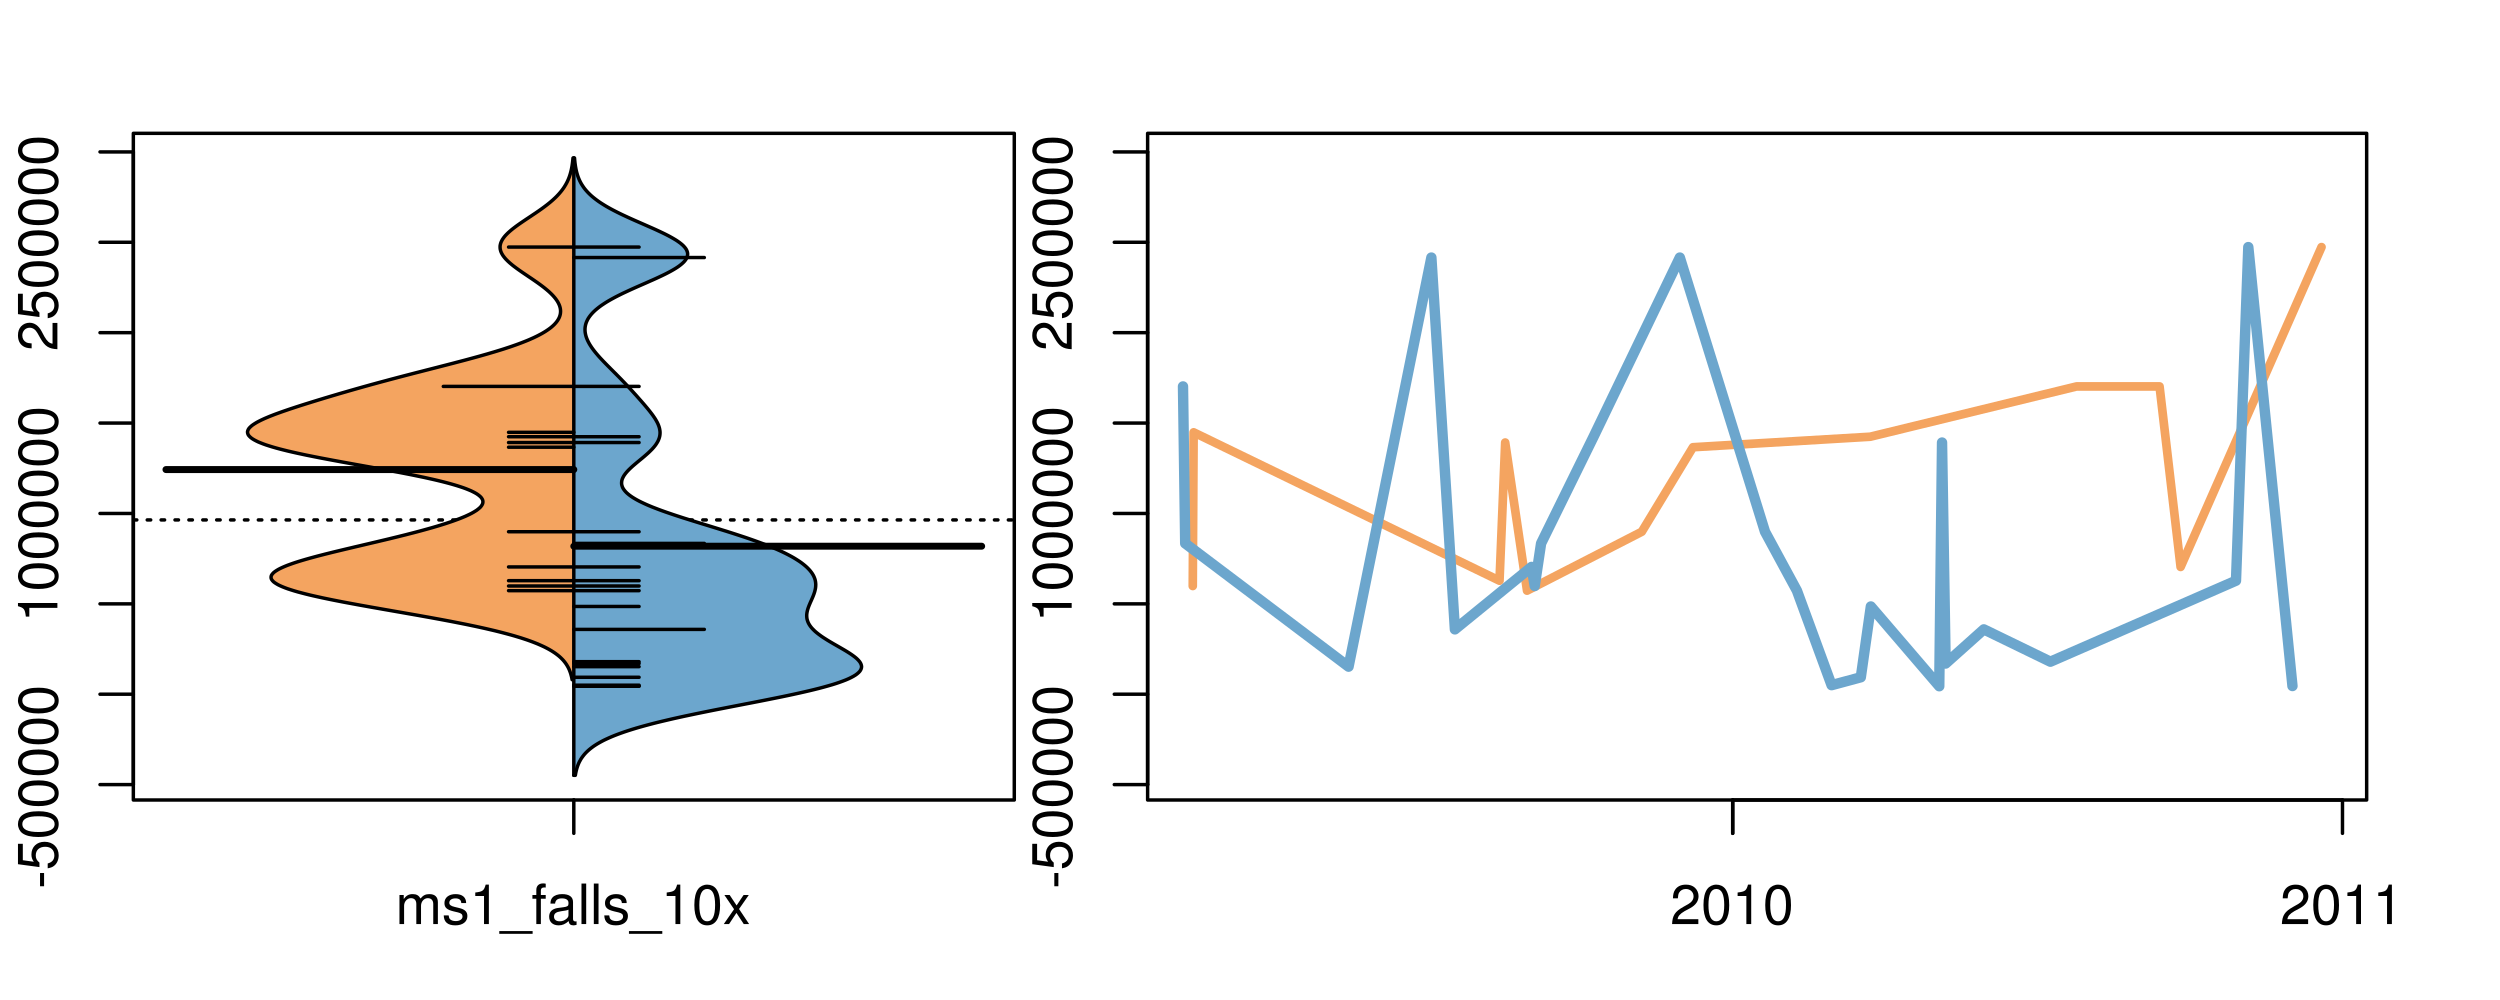<?xml version="1.0" encoding="UTF-8"?>
<svg xmlns="http://www.w3.org/2000/svg" xmlns:xlink="http://www.w3.org/1999/xlink" width="540pt" height="216pt" viewBox="0 0 540 216" version="1.1">
<defs>
<g>
<symbol overflow="visible" id="glyph0-0">
<path style="stroke:none;" d="M -3.75 -3.406 L -3.75 -0.547 L -2.875 -0.547 L -2.875 -3.406 Z M -3.75 -3.406 "/>
</symbol>
<symbol overflow="visible" id="glyph0-1">
<path style="stroke:none;" d="M -8.516 -5.719 L -8.516 -1.312 L -3.875 -0.688 L -3.875 -1.656 C -4.469 -2.141 -4.672 -2.562 -4.672 -3.219 C -4.672 -4.359 -3.891 -5.078 -2.625 -5.078 C -1.406 -5.078 -0.656 -4.375 -0.656 -3.219 C -0.656 -2.297 -1.125 -1.734 -2.094 -1.469 L -2.094 -0.422 C -1.391 -0.562 -1.062 -0.688 -0.75 -0.938 C -0.094 -1.422 0.281 -2.281 0.281 -3.234 C 0.281 -4.953 -0.969 -6.156 -2.766 -6.156 C -4.453 -6.156 -5.609 -5.047 -5.609 -3.406 C -5.609 -2.812 -5.453 -2.328 -5.094 -1.844 L -7.469 -2.172 L -7.469 -5.719 Z M -8.516 -5.719 "/>
</symbol>
<symbol overflow="visible" id="glyph0-2">
<path style="stroke:none;" d="M -8.516 -3.297 C -8.516 -2.516 -8.156 -1.781 -7.578 -1.344 C -6.828 -0.797 -5.688 -0.516 -4.109 -0.516 C -1.25 -0.516 0.281 -1.469 0.281 -3.297 C 0.281 -5.094 -1.25 -6.078 -4.047 -6.078 C -5.703 -6.078 -6.797 -5.812 -7.578 -5.25 C -8.172 -4.812 -8.516 -4.109 -8.516 -3.297 Z M -7.578 -3.297 C -7.578 -4.438 -6.422 -5 -4.141 -5 C -1.734 -5 -0.594 -4.453 -0.594 -3.281 C -0.594 -2.156 -1.781 -1.594 -4.109 -1.594 C -6.438 -1.594 -7.578 -2.156 -7.578 -3.297 Z M -7.578 -3.297 "/>
</symbol>
<symbol overflow="visible" id="glyph0-3">
<path style="stroke:none;" d="M -6.062 -3.109 L 0 -3.109 L 0 -4.156 L -8.516 -4.156 L -8.516 -3.469 C -7.203 -3.094 -7.016 -2.859 -6.812 -1.219 L -6.062 -1.219 Z M -6.062 -3.109 "/>
</symbol>
<symbol overflow="visible" id="glyph0-4">
<path style="stroke:none;" d="M -1.047 -6.078 L -1.047 -1.594 C -1.734 -1.703 -2.188 -2.094 -2.797 -3.125 L -3.438 -4.328 C -4.094 -5.516 -4.969 -6.125 -6.016 -6.125 C -6.719 -6.125 -7.375 -5.844 -7.844 -5.344 C -8.297 -4.844 -8.516 -4.219 -8.516 -3.406 C -8.516 -2.328 -8.125 -1.531 -7.406 -1.062 C -6.953 -0.75 -6.422 -0.625 -5.562 -0.594 L -5.562 -1.656 C -6.125 -1.688 -6.484 -1.766 -6.75 -1.906 C -7.266 -2.188 -7.578 -2.734 -7.578 -3.375 C -7.578 -4.328 -6.906 -5.047 -5.984 -5.047 C -5.312 -5.047 -4.734 -4.656 -4.312 -3.906 L -3.688 -2.797 C -2.672 -1.016 -1.875 -0.5 0 -0.406 L 0 -6.078 Z M -1.047 -6.078 "/>
</symbol>
<symbol overflow="visible" id="glyph0-5">
<path style="stroke:none;" d="M -8.75 -5.938 L -8.75 -4.938 L -5.5 -4.938 C -6.125 -4.531 -6.469 -3.859 -6.469 -3.016 C -6.469 -1.375 -5.156 -0.312 -3.156 -0.312 C -1.031 -0.312 0.281 -1.359 0.281 -3.047 C 0.281 -3.906 -0.047 -4.516 -0.828 -5.047 L 0 -5.047 L 0 -5.938 Z M -5.531 -3.188 C -5.531 -4.266 -4.578 -4.938 -3.078 -4.938 C -1.625 -4.938 -0.656 -4.25 -0.656 -3.188 C -0.656 -2.094 -1.625 -1.359 -3.094 -1.359 C -4.562 -1.359 -5.531 -2.094 -5.531 -3.188 Z M -5.531 -3.188 "/>
</symbol>
<symbol overflow="visible" id="glyph0-6">
<path style="stroke:none;" d="M -6.281 -3.094 L -6.281 -2.047 L -7.266 -2.047 C -7.688 -2.047 -7.906 -2.297 -7.906 -2.75 C -7.906 -2.828 -7.906 -2.875 -7.891 -3.094 L -8.719 -3.094 C -8.766 -2.875 -8.781 -2.734 -8.781 -2.531 C -8.781 -1.609 -8.25 -1.062 -7.359 -1.062 L -6.281 -1.062 L -6.281 -0.219 L -5.469 -0.219 L -5.469 -1.062 L 0 -1.062 L 0 -2.047 L -5.469 -2.047 L -5.469 -3.094 Z M -6.281 -3.094 "/>
</symbol>
<symbol overflow="visible" id="glyph0-7">
<path style="stroke:none;" d="M 1.516 -6.938 L 1.516 0.266 L 2.109 0.266 L 2.109 -6.938 Z M 1.516 -6.938 "/>
</symbol>
<symbol overflow="visible" id="glyph0-8">
<path style="stroke:none;" d="M -6.469 -3.266 C -6.469 -1.5 -5.203 -0.438 -3.094 -0.438 C -0.984 -0.438 0.281 -1.484 0.281 -3.281 C 0.281 -5.047 -0.984 -6.125 -3.047 -6.125 C -5.219 -6.125 -6.469 -5.078 -6.469 -3.266 Z M -5.547 -3.281 C -5.547 -4.406 -4.625 -5.078 -3.062 -5.078 C -1.578 -5.078 -0.641 -4.375 -0.641 -3.281 C -0.641 -2.156 -1.578 -1.469 -3.094 -1.469 C -4.609 -1.469 -5.547 -2.156 -5.547 -3.281 Z M -5.547 -3.281 "/>
</symbol>
<symbol overflow="visible" id="glyph0-9">
<path style="stroke:none;" d="M -8.75 -1.828 L -8.75 -0.812 L 0 -0.812 L 0 -1.828 Z M -8.75 -1.828 "/>
</symbol>
<symbol overflow="visible" id="glyph0-10">
<path style="stroke:none;" d="M -1.25 -2.297 L -1.25 -1.047 L 0 -1.047 L 0 -2.297 Z M -1.25 -2.297 "/>
</symbol>
<symbol overflow="visible" id="glyph0-11">
<path style="stroke:none;" d="M 0 -3.422 L -6.281 -5.828 L -6.281 -4.703 L -1.188 -2.922 L -6.281 -1.25 L -6.281 -0.125 L 0 -2.328 Z M 0 -3.422 "/>
</symbol>
<symbol overflow="visible" id="glyph0-12">
<path style="stroke:none;" d="M -0.594 -6.422 C -0.562 -6.312 -0.562 -6.266 -0.562 -6.203 C -0.562 -5.859 -0.75 -5.656 -1.062 -5.656 L -4.75 -5.656 C -5.875 -5.656 -6.469 -4.844 -6.469 -3.297 C -6.469 -2.391 -6.203 -1.625 -5.734 -1.219 C -5.406 -0.922 -5.047 -0.797 -4.422 -0.781 L -4.422 -1.781 C -5.203 -1.875 -5.547 -2.328 -5.547 -3.266 C -5.547 -4.156 -5.203 -4.672 -4.609 -4.672 L -4.344 -4.672 C -3.922 -4.672 -3.75 -4.422 -3.641 -3.625 C -3.469 -2.203 -3.422 -1.984 -3.266 -1.609 C -2.969 -0.875 -2.406 -0.5 -1.578 -0.5 C -0.438 -0.5 0.281 -1.297 0.281 -2.562 C 0.281 -3.359 0 -4 -0.641 -4.703 C -0.016 -4.781 0.281 -5.094 0.281 -5.734 C 0.281 -5.938 0.25 -6.094 0.172 -6.422 Z M -1.984 -4.672 C -1.641 -4.672 -1.438 -4.578 -1.156 -4.266 C -0.797 -3.859 -0.594 -3.375 -0.594 -2.781 C -0.594 -2 -0.969 -1.547 -1.609 -1.547 C -2.266 -1.547 -2.609 -1.984 -2.766 -3.062 C -2.906 -4.109 -2.953 -4.328 -3.109 -4.672 Z M -1.984 -4.672 "/>
</symbol>
<symbol overflow="visible" id="glyph0-13">
<path style="stroke:none;" d="M 0 -5.781 L -6.281 -5.781 L -6.281 -4.781 L -2.719 -4.781 C -1.438 -4.781 -0.594 -4.109 -0.594 -3.078 C -0.594 -2.281 -1.078 -1.781 -1.844 -1.781 L -6.281 -1.781 L -6.281 -0.781 L -1.438 -0.781 C -0.391 -0.781 0.281 -1.562 0.281 -2.781 C 0.281 -3.703 -0.047 -4.297 -0.875 -4.891 L 0 -4.891 Z M 0 -5.781 "/>
</symbol>
<symbol overflow="visible" id="glyph0-14">
<path style="stroke:none;" d="M -2.812 -6.156 C -3.766 -6.156 -4.344 -6.078 -4.812 -5.906 C -5.844 -5.5 -6.469 -4.531 -6.469 -3.359 C -6.469 -1.609 -5.125 -0.484 -3.062 -0.484 C -1 -0.484 0.281 -1.578 0.281 -3.344 C 0.281 -4.781 -0.547 -5.766 -1.906 -6.031 L -1.906 -5.016 C -1.078 -4.734 -0.641 -4.172 -0.641 -3.375 C -0.641 -2.734 -0.938 -2.203 -1.469 -1.859 C -1.828 -1.625 -2.188 -1.531 -2.812 -1.531 Z M -3.625 -1.547 C -4.781 -1.625 -5.547 -2.344 -5.547 -3.344 C -5.547 -4.328 -4.734 -5.094 -3.703 -5.094 C -3.672 -5.094 -3.641 -5.094 -3.625 -5.078 Z M -3.625 -1.547 "/>
</symbol>
<symbol overflow="visible" id="glyph1-0">
<path style="stroke:none;" d="M 0.844 -6.281 L 0.844 0 L 1.844 0 L 1.844 -3.953 C 1.844 -4.859 2.516 -5.594 3.328 -5.594 C 4.062 -5.594 4.484 -5.141 4.484 -4.328 L 4.484 0 L 5.5 0 L 5.5 -3.953 C 5.5 -4.859 6.156 -5.594 6.969 -5.594 C 7.703 -5.594 8.141 -5.125 8.141 -4.328 L 8.141 0 L 9.141 0 L 9.141 -4.719 C 9.141 -5.844 8.5 -6.469 7.312 -6.469 C 6.484 -6.469 5.969 -6.219 5.391 -5.516 C 5.016 -6.188 4.516 -6.469 3.703 -6.469 C 2.859 -6.469 2.297 -6.156 1.766 -5.406 L 1.766 -6.281 Z M 0.844 -6.281 "/>
</symbol>
<symbol overflow="visible" id="glyph1-1">
<path style="stroke:none;" d="M 5.25 -4.531 C 5.25 -5.766 4.422 -6.469 2.969 -6.469 C 1.516 -6.469 0.562 -5.719 0.562 -4.547 C 0.562 -3.562 1.062 -3.094 2.562 -2.734 L 3.484 -2.516 C 4.188 -2.344 4.469 -2.094 4.469 -1.625 C 4.469 -1.047 3.875 -0.641 3 -0.641 C 2.453 -0.641 2 -0.797 1.75 -1.062 C 1.594 -1.25 1.531 -1.422 1.469 -1.875 L 0.406 -1.875 C 0.453 -0.422 1.266 0.281 2.922 0.281 C 4.5 0.281 5.516 -0.5 5.516 -1.719 C 5.516 -2.656 4.984 -3.172 3.734 -3.469 L 2.766 -3.703 C 1.953 -3.891 1.609 -4.156 1.609 -4.594 C 1.609 -5.172 2.125 -5.547 2.938 -5.547 C 3.75 -5.547 4.172 -5.203 4.203 -4.531 Z M 5.25 -4.531 "/>
</symbol>
<symbol overflow="visible" id="glyph1-2">
<path style="stroke:none;" d="M 3.109 -6.062 L 3.109 0 L 4.156 0 L 4.156 -8.516 L 3.469 -8.516 C 3.094 -7.203 2.859 -7.016 1.219 -6.812 L 1.219 -6.062 Z M 3.109 -6.062 "/>
</symbol>
<symbol overflow="visible" id="glyph1-3">
<path style="stroke:none;" d="M 6.938 1.516 L -0.266 1.516 L -0.266 2.109 L 6.938 2.109 Z M 6.938 1.516 "/>
</symbol>
<symbol overflow="visible" id="glyph1-4">
<path style="stroke:none;" d="M 3.094 -6.281 L 2.047 -6.281 L 2.047 -7.266 C 2.047 -7.688 2.297 -7.906 2.75 -7.906 C 2.828 -7.906 2.875 -7.906 3.094 -7.891 L 3.094 -8.719 C 2.875 -8.766 2.734 -8.781 2.531 -8.781 C 1.609 -8.781 1.062 -8.25 1.062 -7.359 L 1.062 -6.281 L 0.219 -6.281 L 0.219 -5.469 L 1.062 -5.469 L 1.062 0 L 2.047 0 L 2.047 -5.469 L 3.094 -5.469 Z M 3.094 -6.281 "/>
</symbol>
<symbol overflow="visible" id="glyph1-5">
<path style="stroke:none;" d="M 6.422 -0.594 C 6.312 -0.562 6.266 -0.562 6.203 -0.562 C 5.859 -0.562 5.656 -0.75 5.656 -1.062 L 5.656 -4.75 C 5.656 -5.875 4.844 -6.469 3.297 -6.469 C 2.391 -6.469 1.625 -6.203 1.219 -5.734 C 0.922 -5.406 0.797 -5.047 0.781 -4.422 L 1.781 -4.422 C 1.875 -5.203 2.328 -5.547 3.266 -5.547 C 4.156 -5.547 4.672 -5.203 4.672 -4.609 L 4.672 -4.344 C 4.672 -3.922 4.422 -3.75 3.625 -3.641 C 2.203 -3.469 1.984 -3.422 1.609 -3.266 C 0.875 -2.969 0.5 -2.406 0.5 -1.578 C 0.5 -0.438 1.297 0.281 2.562 0.281 C 3.359 0.281 4 0 4.703 -0.641 C 4.781 -0.016 5.094 0.281 5.734 0.281 C 5.938 0.281 6.094 0.25 6.422 0.172 Z M 4.672 -1.984 C 4.672 -1.641 4.578 -1.438 4.266 -1.156 C 3.859 -0.797 3.375 -0.594 2.781 -0.594 C 2 -0.594 1.547 -0.969 1.547 -1.609 C 1.547 -2.266 1.984 -2.609 3.062 -2.766 C 4.109 -2.906 4.328 -2.953 4.672 -3.109 Z M 4.672 -1.984 "/>
</symbol>
<symbol overflow="visible" id="glyph1-6">
<path style="stroke:none;" d="M 1.828 -8.75 L 0.812 -8.75 L 0.812 0 L 1.828 0 Z M 1.828 -8.75 "/>
</symbol>
<symbol overflow="visible" id="glyph1-7">
<path style="stroke:none;" d="M 3.297 -8.516 C 2.516 -8.516 1.781 -8.156 1.344 -7.578 C 0.797 -6.828 0.516 -5.688 0.516 -4.109 C 0.516 -1.25 1.469 0.281 3.297 0.281 C 5.094 0.281 6.078 -1.25 6.078 -4.047 C 6.078 -5.703 5.812 -6.797 5.25 -7.578 C 4.812 -8.172 4.109 -8.516 3.297 -8.516 Z M 3.297 -7.578 C 4.438 -7.578 5 -6.422 5 -4.141 C 5 -1.734 4.453 -0.594 3.281 -0.594 C 2.156 -0.594 1.594 -1.781 1.594 -4.109 C 1.594 -6.438 2.156 -7.578 3.297 -7.578 Z M 3.297 -7.578 "/>
</symbol>
<symbol overflow="visible" id="glyph1-8">
<path style="stroke:none;" d="M 3.5 -3.25 L 5.609 -6.281 L 4.484 -6.281 L 2.969 -4.016 L 1.469 -6.281 L 0.328 -6.281 L 2.422 -3.203 L 0.203 0 L 1.344 0 L 2.938 -2.406 L 4.516 0 L 5.672 0 Z M 3.5 -3.25 "/>
</symbol>
<symbol overflow="visible" id="glyph1-9">
<path style="stroke:none;" d="M 6.078 -1.047 L 1.594 -1.047 C 1.703 -1.734 2.094 -2.188 3.125 -2.797 L 4.328 -3.438 C 5.516 -4.094 6.125 -4.969 6.125 -6.016 C 6.125 -6.719 5.844 -7.375 5.344 -7.844 C 4.844 -8.297 4.219 -8.516 3.406 -8.516 C 2.328 -8.516 1.531 -8.125 1.062 -7.406 C 0.75 -6.953 0.625 -6.422 0.594 -5.562 L 1.656 -5.562 C 1.688 -6.125 1.766 -6.484 1.906 -6.75 C 2.188 -7.266 2.734 -7.578 3.375 -7.578 C 4.328 -7.578 5.047 -6.906 5.047 -5.984 C 5.047 -5.312 4.656 -4.734 3.906 -4.312 L 2.797 -3.688 C 1.016 -2.672 0.5 -1.875 0.406 0 L 6.078 0 Z M 6.078 -1.047 "/>
</symbol>
</g>
<clipPath id="clip1">
  <path d="M 28.801 28.801 L 220.086 28.801 L 220.086 173.801 L 28.801 173.801 Z M 28.801 28.801 "/>
</clipPath>
<clipPath id="clip2">
  <path d="M 247.887 28.801 L 512.199 28.801 L 512.199 173.801 L 247.887 173.801 Z M 247.887 28.801 "/>
</clipPath>
<clipPath id="clip3">
  <path d="M 233.484 14.398 L 526.598 14.398 L 526.598 188.199 L 233.484 188.199 Z M 233.484 14.398 "/>
</clipPath>
<clipPath id="clip4">
  <path d="M 247.887 28.801 L 512.199 28.801 L 512.199 173.801 L 247.887 173.801 Z M 247.887 28.801 "/>
</clipPath>
</defs>
<g id="surface251">
<path style="fill:none;stroke-width:0.75;stroke-linecap:round;stroke-linejoin:round;stroke:rgb(0%,0%,0%);stroke-opacity:1;stroke-miterlimit:10;" d="M 28.801 172.801 L 219.086 172.801 L 219.086 28.801 L 28.801 28.801 L 28.801 172.801 "/>
<path style="fill:none;stroke-width:0.75;stroke-linecap:round;stroke-linejoin:round;stroke:rgb(0%,0%,0%);stroke-opacity:1;stroke-miterlimit:10;" d="M 28.801 169.477 L 28.801 32.812 "/>
<path style="fill:none;stroke-width:0.75;stroke-linecap:round;stroke-linejoin:round;stroke:rgb(0%,0%,0%);stroke-opacity:1;stroke-miterlimit:10;" d="M 28.801 169.477 L 21.602 169.477 "/>
<path style="fill:none;stroke-width:0.75;stroke-linecap:round;stroke-linejoin:round;stroke:rgb(0%,0%,0%);stroke-opacity:1;stroke-miterlimit:10;" d="M 28.801 149.953 L 21.602 149.953 "/>
<path style="fill:none;stroke-width:0.75;stroke-linecap:round;stroke-linejoin:round;stroke:rgb(0%,0%,0%);stroke-opacity:1;stroke-miterlimit:10;" d="M 28.801 130.43 L 21.602 130.43 "/>
<path style="fill:none;stroke-width:0.75;stroke-linecap:round;stroke-linejoin:round;stroke:rgb(0%,0%,0%);stroke-opacity:1;stroke-miterlimit:10;" d="M 28.801 110.906 L 21.602 110.906 "/>
<path style="fill:none;stroke-width:0.75;stroke-linecap:round;stroke-linejoin:round;stroke:rgb(0%,0%,0%);stroke-opacity:1;stroke-miterlimit:10;" d="M 28.801 91.383 L 21.602 91.383 "/>
<path style="fill:none;stroke-width:0.75;stroke-linecap:round;stroke-linejoin:round;stroke:rgb(0%,0%,0%);stroke-opacity:1;stroke-miterlimit:10;" d="M 28.801 71.859 L 21.602 71.859 "/>
<path style="fill:none;stroke-width:0.75;stroke-linecap:round;stroke-linejoin:round;stroke:rgb(0%,0%,0%);stroke-opacity:1;stroke-miterlimit:10;" d="M 28.801 52.336 L 21.602 52.336 "/>
<path style="fill:none;stroke-width:0.75;stroke-linecap:round;stroke-linejoin:round;stroke:rgb(0%,0%,0%);stroke-opacity:1;stroke-miterlimit:10;" d="M 28.801 32.812 L 21.602 32.812 "/>
<g style="fill:rgb(0%,0%,0%);fill-opacity:1;">
  <use xlink:href="#glyph0-0" x="12.396" y="191.977"/>
  <use xlink:href="#glyph0-1" x="12.396" y="187.98"/>
  <use xlink:href="#glyph0-2" x="12.396" y="181.309"/>
  <use xlink:href="#glyph0-2" x="12.396" y="174.637"/>
  <use xlink:href="#glyph0-2" x="12.396" y="167.965"/>
  <use xlink:href="#glyph0-2" x="12.396" y="161.293"/>
  <use xlink:href="#glyph0-2" x="12.396" y="154.621"/>
</g>
<g style="fill:rgb(0%,0%,0%);fill-opacity:1;">
  <use xlink:href="#glyph0-3" x="12.396" y="134.406"/>
  <use xlink:href="#glyph0-2" x="12.396" y="127.734"/>
  <use xlink:href="#glyph0-2" x="12.396" y="121.062"/>
  <use xlink:href="#glyph0-2" x="12.396" y="114.391"/>
  <use xlink:href="#glyph0-2" x="12.396" y="107.719"/>
  <use xlink:href="#glyph0-2" x="12.396" y="101.047"/>
  <use xlink:href="#glyph0-2" x="12.396" y="94.375"/>
</g>
<g style="fill:rgb(0%,0%,0%);fill-opacity:1;">
  <use xlink:href="#glyph0-4" x="12.396" y="75.836"/>
  <use xlink:href="#glyph0-1" x="12.396" y="69.164"/>
  <use xlink:href="#glyph0-2" x="12.396" y="62.492"/>
  <use xlink:href="#glyph0-2" x="12.396" y="55.82"/>
  <use xlink:href="#glyph0-2" x="12.396" y="49.148"/>
  <use xlink:href="#glyph0-2" x="12.396" y="42.477"/>
  <use xlink:href="#glyph0-2" x="12.396" y="35.805"/>
</g>
<path style="fill:none;stroke-width:0.75;stroke-linecap:round;stroke-linejoin:round;stroke:rgb(0%,0%,0%);stroke-opacity:1;stroke-miterlimit:10;" d="M 123.941 172.801 L 123.941 172.801 "/>
<path style="fill:none;stroke-width:0.75;stroke-linecap:round;stroke-linejoin:round;stroke:rgb(0%,0%,0%);stroke-opacity:1;stroke-miterlimit:10;" d="M 123.941 172.801 L 123.941 180 "/>
<g style="fill:rgb(0%,0%,0%);fill-opacity:1;">
  <use xlink:href="#glyph1-0" x="85.441" y="199.596"/>
  <use xlink:href="#glyph1-1" x="95.438" y="199.596"/>
  <use xlink:href="#glyph1-2" x="101.438" y="199.596"/>
  <use xlink:href="#glyph1-3" x="108.109" y="199.596"/>
  <use xlink:href="#glyph1-4" x="114.781" y="199.596"/>
  <use xlink:href="#glyph1-5" x="118.117" y="199.596"/>
  <use xlink:href="#glyph1-6" x="124.789" y="199.596"/>
  <use xlink:href="#glyph1-6" x="127.453" y="199.596"/>
  <use xlink:href="#glyph1-1" x="130.117" y="199.596"/>
  <use xlink:href="#glyph1-3" x="136.117" y="199.596"/>
  <use xlink:href="#glyph1-2" x="142.789" y="199.596"/>
  <use xlink:href="#glyph1-7" x="149.461" y="199.596"/>
  <use xlink:href="#glyph1-8" x="156.133" y="199.596"/>
</g>
<g clip-path="url(#clip1)" clip-rule="nonzero">
<path style="fill:none;stroke-width:0.75;stroke-linecap:round;stroke-linejoin:round;stroke:rgb(0%,0%,0%);stroke-opacity:1;stroke-dasharray:0.75,2.25;stroke-miterlimit:10;" d="M 28.801 112.305 L 219.086 112.305 "/>
<path style=" stroke:none;fill-rule:nonzero;fill:rgb(95.686%,64.314%,37.647%);fill-opacity:1;" d="M 123.941 34.133 L 123.766 34.133 L 123.746 34.355 L 123.699 34.793 L 123.676 35.016 L 123.648 35.234 L 123.617 35.457 L 123.586 35.676 L 123.551 35.898 L 123.512 36.117 L 123.469 36.34 L 123.426 36.559 L 123.379 36.781 L 123.27 37.219 L 123.207 37.441 L 123.145 37.66 L 123.074 37.883 L 123 38.102 L 122.922 38.324 L 122.836 38.543 L 122.746 38.766 L 122.648 38.984 L 122.547 39.207 L 122.438 39.426 L 122.32 39.645 L 122.199 39.867 L 122.066 40.086 L 121.934 40.309 L 121.789 40.527 L 121.637 40.75 L 121.477 40.969 L 121.309 41.191 L 121.133 41.41 L 120.949 41.629 L 120.758 41.852 L 120.555 42.07 L 120.348 42.293 L 120.133 42.512 L 119.906 42.734 L 119.672 42.953 L 119.43 43.176 L 119.18 43.395 L 118.922 43.617 L 118.656 43.836 L 118.383 44.055 L 118.102 44.277 L 117.812 44.496 L 117.52 44.719 L 117.219 44.938 L 116.914 45.16 L 116.602 45.379 L 116.285 45.602 L 115.965 45.82 L 115.641 46.043 L 114.984 46.48 L 114.656 46.703 L 114.324 46.922 L 113.992 47.145 L 113.66 47.363 L 113.332 47.586 L 113.004 47.805 L 112.68 48.027 L 112.359 48.246 L 112.047 48.465 L 111.734 48.688 L 111.434 48.906 L 111.141 49.129 L 110.852 49.348 L 110.574 49.57 L 110.309 49.789 L 110.055 50.012 L 109.809 50.23 L 109.578 50.453 L 109.363 50.672 L 109.156 50.891 L 108.969 51.113 L 108.797 51.332 L 108.641 51.555 L 108.496 51.773 L 108.379 51.996 L 108.27 52.215 L 108.18 52.438 L 108.113 52.656 L 108.062 52.879 L 108.023 53.098 L 108.016 53.316 L 108.02 53.539 L 108.039 53.758 L 108.086 53.98 L 108.145 54.199 L 108.223 54.422 L 108.32 54.641 L 108.438 54.863 L 108.566 55.082 L 108.715 55.301 L 108.883 55.523 L 109.062 55.742 L 109.254 55.965 L 109.469 56.184 L 109.691 56.406 L 109.926 56.625 L 110.176 56.848 L 110.438 57.066 L 110.707 57.289 L 110.988 57.508 L 111.277 57.727 L 111.574 57.949 L 111.879 58.168 L 112.191 58.391 L 112.504 58.609 L 112.824 58.832 L 113.148 59.051 L 113.473 59.273 L 113.801 59.492 L 114.125 59.715 L 114.781 60.152 L 115.105 60.375 L 115.426 60.594 L 115.742 60.816 L 116.059 61.035 L 116.367 61.258 L 116.672 61.477 L 116.969 61.699 L 117.258 61.918 L 117.543 62.137 L 117.816 62.359 L 118.082 62.578 L 118.344 62.801 L 118.594 63.02 L 118.828 63.242 L 119.059 63.461 L 119.277 63.684 L 119.484 63.902 L 119.68 64.125 L 119.863 64.344 L 120.035 64.562 L 120.195 64.785 L 120.344 65.004 L 120.48 65.227 L 120.598 65.445 L 120.711 65.668 L 120.805 65.887 L 120.887 66.109 L 120.953 66.328 L 121.008 66.551 L 121.047 66.77 L 121.07 66.988 L 121.082 67.211 L 121.074 67.43 L 121.055 67.652 L 121.02 67.871 L 120.965 68.094 L 120.898 68.312 L 120.816 68.535 L 120.711 68.754 L 120.594 68.973 L 120.457 69.195 L 120.305 69.414 L 120.133 69.637 L 119.945 69.855 L 119.738 70.078 L 119.512 70.297 L 119.266 70.52 L 119.008 70.738 L 118.719 70.961 L 118.414 71.18 L 118.094 71.398 L 117.75 71.621 L 117.387 71.84 L 117.004 72.062 L 116.598 72.281 L 116.172 72.504 L 115.73 72.723 L 115.266 72.945 L 114.773 73.164 L 114.27 73.387 L 113.746 73.605 L 113.195 73.824 L 112.629 74.047 L 112.047 74.266 L 111.434 74.488 L 110.809 74.707 L 110.168 74.93 L 109.504 75.148 L 108.824 75.371 L 108.129 75.59 L 107.418 75.809 L 106.688 76.031 L 105.945 76.25 L 105.191 76.473 L 104.418 76.691 L 103.637 76.914 L 102.844 77.133 L 102.035 77.355 L 101.223 77.574 L 100.398 77.797 L 99.566 78.016 L 98.727 78.234 L 97.883 78.457 L 97.031 78.676 L 96.176 78.898 L 95.32 79.117 L 94.461 79.34 L 93.602 79.559 L 92.738 79.781 L 91.875 80 L 91.016 80.223 L 90.156 80.441 L 89.301 80.66 L 88.449 80.883 L 87.598 81.102 L 86.75 81.324 L 85.91 81.543 L 85.074 81.766 L 84.242 81.984 L 83.418 82.207 L 82.598 82.426 L 81.781 82.645 L 80.973 82.867 L 80.168 83.086 L 79.371 83.309 L 78.582 83.527 L 77.797 83.75 L 77.016 83.969 L 76.242 84.191 L 75.473 84.41 L 74.711 84.633 L 73.949 84.852 L 73.199 85.07 L 72.449 85.293 L 71.707 85.512 L 70.969 85.734 L 70.234 85.953 L 69.504 86.176 L 68.781 86.395 L 68.062 86.617 L 67.348 86.836 L 66.637 87.059 L 65.938 87.277 L 65.242 87.496 L 64.551 87.719 L 63.875 87.938 L 63.203 88.16 L 62.539 88.379 L 61.891 88.602 L 61.254 88.82 L 60.625 89.043 L 60.016 89.262 L 59.422 89.48 L 58.844 89.703 L 58.285 89.922 L 57.75 90.145 L 57.234 90.363 L 56.746 90.586 L 56.285 90.805 L 55.848 91.027 L 55.441 91.246 L 55.074 91.469 L 54.734 91.688 L 54.426 91.906 L 54.168 92.129 L 53.941 92.348 L 53.75 92.57 L 53.617 92.789 L 53.523 93.012 L 53.465 93.23 L 53.469 93.453 L 53.52 93.672 L 53.609 93.895 L 53.758 94.113 L 53.965 94.332 L 54.211 94.555 L 54.512 94.773 L 54.875 94.996 L 55.285 95.215 L 55.738 95.438 L 56.266 95.656 L 56.832 95.879 L 57.441 96.098 L 58.117 96.316 L 58.84 96.539 L 59.598 96.758 L 60.414 96.98 L 61.277 97.199 L 62.172 97.422 L 63.113 97.641 L 64.098 97.863 L 65.109 98.082 L 66.156 98.305 L 67.242 98.523 L 68.348 98.742 L 69.477 98.965 L 70.637 99.184 L 71.812 99.406 L 73 99.625 L 74.207 99.848 L 75.422 100.066 L 76.641 100.289 L 77.867 100.508 L 79.094 100.73 L 80.316 100.949 L 81.531 101.168 L 82.738 101.391 L 83.938 101.609 L 85.121 101.832 L 86.281 102.051 L 87.426 102.273 L 88.551 102.492 L 89.641 102.715 L 90.707 102.934 L 91.754 103.152 L 92.75 103.375 L 93.723 103.594 L 94.664 103.816 L 95.559 104.035 L 96.414 104.258 L 97.238 104.477 L 98.012 104.699 L 98.742 104.918 L 99.438 105.141 L 100.086 105.359 L 100.676 105.578 L 101.234 105.801 L 101.75 106.02 L 102.203 106.242 L 102.621 106.461 L 103 106.684 L 103.312 106.902 L 103.59 107.125 L 103.828 107.344 L 104.008 107.562 L 104.148 107.785 L 104.25 108.004 L 104.301 108.227 L 104.309 108.445 L 104.281 108.668 L 104.211 108.887 L 104.09 109.109 L 103.941 109.328 L 103.758 109.551 L 103.52 109.77 L 103.258 109.988 L 102.965 110.211 L 102.621 110.43 L 102.254 110.652 L 101.859 110.871 L 101.422 111.094 L 100.961 111.312 L 100.473 111.535 L 99.949 111.754 L 99.402 111.977 L 98.828 112.195 L 98.23 112.414 L 97.602 112.637 L 96.957 112.855 L 96.289 113.078 L 95.59 113.297 L 94.879 113.52 L 94.148 113.738 L 93.391 113.961 L 92.617 114.18 L 91.832 114.398 L 91.02 114.621 L 90.199 114.84 L 89.363 115.062 L 88.508 115.281 L 87.645 115.504 L 86.766 115.723 L 85.879 115.945 L 84.977 116.164 L 84.07 116.387 L 83.152 116.605 L 82.23 116.824 L 81.301 117.047 L 80.367 117.266 L 79.43 117.488 L 78.492 117.707 L 77.555 117.93 L 76.617 118.148 L 75.684 118.371 L 74.754 118.59 L 73.828 118.812 L 72.914 119.031 L 72.008 119.25 L 71.113 119.473 L 70.238 119.691 L 69.371 119.914 L 68.523 120.133 L 67.699 120.355 L 66.895 120.574 L 66.109 120.797 L 65.363 121.016 L 64.637 121.234 L 63.938 121.457 L 63.281 121.676 L 62.656 121.898 L 62.062 122.117 L 61.512 122.34 L 61.008 122.559 L 60.535 122.781 L 60.113 123 L 59.746 123.223 L 59.414 123.441 L 59.133 123.66 L 58.914 123.883 L 58.738 124.102 L 58.609 124.324 L 58.555 124.543 L 58.547 124.766 L 58.582 124.984 L 58.695 125.207 L 58.859 125.426 L 59.066 125.648 L 59.348 125.867 L 59.688 126.086 L 60.07 126.309 L 60.516 126.527 L 61.023 126.75 L 61.574 126.969 L 62.18 127.191 L 62.852 127.41 L 63.562 127.633 L 64.316 127.852 L 65.141 128.07 L 65.996 128.293 L 66.887 128.512 L 67.84 128.734 L 68.824 128.953 L 69.836 129.176 L 70.895 129.395 L 71.984 129.617 L 73.098 129.836 L 74.238 130.059 L 75.41 130.277 L 76.598 130.496 L 77.805 130.719 L 79.031 130.938 L 80.266 131.16 L 81.512 131.379 L 82.77 131.602 L 84.027 131.82 L 85.293 132.043 L 86.555 132.262 L 87.812 132.484 L 89.07 132.703 L 90.316 132.922 L 91.551 133.145 L 92.777 133.363 L 93.988 133.586 L 95.184 133.805 L 96.363 134.027 L 97.52 134.246 L 98.656 134.469 L 99.77 134.688 L 100.863 134.906 L 101.926 135.129 L 102.965 135.348 L 103.98 135.57 L 104.961 135.789 L 105.914 136.012 L 106.844 136.23 L 107.738 136.453 L 108.602 136.672 L 109.441 136.895 L 110.246 137.113 L 111.02 137.332 L 111.766 137.555 L 112.484 137.773 L 113.164 137.996 L 113.82 138.215 L 114.453 138.438 L 115.043 138.656 L 115.613 138.879 L 116.16 139.098 L 116.668 139.32 L 117.156 139.539 L 117.621 139.758 L 118.055 139.98 L 118.469 140.199 L 118.859 140.422 L 119.227 140.641 L 119.57 140.863 L 119.898 141.082 L 120.203 141.305 L 120.488 141.523 L 120.758 141.742 L 121.008 141.965 L 121.238 142.184 L 121.457 142.406 L 121.664 142.625 L 121.848 142.848 L 122.023 143.066 L 122.188 143.289 L 122.34 143.508 L 122.477 143.73 L 122.605 143.949 L 122.727 144.168 L 122.836 144.391 L 122.938 144.609 L 123.027 144.832 L 123.113 145.051 L 123.191 145.273 L 123.266 145.492 L 123.328 145.715 L 123.387 145.934 L 123.445 146.156 L 123.539 146.594 L 123.578 146.816 L 123.941 146.816 Z M 123.941 34.133 "/>
<path style="fill:none;stroke-width:0.75;stroke-linecap:round;stroke-linejoin:round;stroke:rgb(0%,0%,0%);stroke-opacity:1;stroke-miterlimit:10;" d="M 123.941 34.133 L 123.766 34.133 L 123.746 34.355 L 123.699 34.793 L 123.676 35.016 L 123.648 35.234 L 123.617 35.457 L 123.586 35.676 L 123.551 35.898 L 123.512 36.117 L 123.469 36.34 L 123.426 36.559 L 123.379 36.781 L 123.27 37.219 L 123.207 37.441 L 123.145 37.66 L 123.074 37.883 L 123 38.102 L 122.922 38.324 L 122.836 38.543 L 122.746 38.766 L 122.648 38.984 L 122.547 39.207 L 122.438 39.426 L 122.32 39.645 L 122.199 39.867 L 122.066 40.086 L 121.934 40.309 L 121.789 40.527 L 121.637 40.75 L 121.477 40.969 L 121.309 41.191 L 121.133 41.41 L 120.949 41.629 L 120.758 41.852 L 120.555 42.07 L 120.348 42.293 L 120.133 42.512 L 119.906 42.734 L 119.672 42.953 L 119.43 43.176 L 119.18 43.395 L 118.922 43.617 L 118.656 43.836 L 118.383 44.055 L 118.102 44.277 L 117.812 44.496 L 117.52 44.719 L 117.219 44.938 L 116.914 45.16 L 116.602 45.379 L 116.285 45.602 L 115.965 45.82 L 115.641 46.043 L 114.984 46.48 L 114.656 46.703 L 114.324 46.922 L 113.992 47.145 L 113.66 47.363 L 113.332 47.586 L 113.004 47.805 L 112.68 48.027 L 112.359 48.246 L 112.047 48.465 L 111.734 48.688 L 111.434 48.906 L 111.141 49.129 L 110.852 49.348 L 110.574 49.57 L 110.309 49.789 L 110.055 50.012 L 109.809 50.23 L 109.578 50.453 L 109.363 50.672 L 109.156 50.891 L 108.969 51.113 L 108.797 51.332 L 108.641 51.555 L 108.496 51.773 L 108.379 51.996 L 108.27 52.215 L 108.18 52.438 L 108.113 52.656 L 108.062 52.879 L 108.023 53.098 L 108.016 53.316 L 108.02 53.539 L 108.039 53.758 L 108.086 53.98 L 108.145 54.199 L 108.223 54.422 L 108.32 54.641 L 108.438 54.863 L 108.566 55.082 L 108.715 55.301 L 108.883 55.523 L 109.062 55.742 L 109.254 55.965 L 109.469 56.184 L 109.691 56.406 L 109.926 56.625 L 110.176 56.848 L 110.438 57.066 L 110.707 57.289 L 110.988 57.508 L 111.277 57.727 L 111.574 57.949 L 111.879 58.168 L 112.191 58.391 L 112.504 58.609 L 112.824 58.832 L 113.148 59.051 L 113.473 59.273 L 113.801 59.492 L 114.125 59.715 L 114.781 60.152 L 115.105 60.375 L 115.426 60.594 L 115.742 60.816 L 116.059 61.035 L 116.367 61.258 L 116.672 61.477 L 116.969 61.699 L 117.258 61.918 L 117.543 62.137 L 117.816 62.359 L 118.082 62.578 L 118.344 62.801 L 118.594 63.02 L 118.828 63.242 L 119.059 63.461 L 119.277 63.684 L 119.484 63.902 L 119.68 64.125 L 119.863 64.344 L 120.035 64.562 L 120.195 64.785 L 120.344 65.004 L 120.48 65.227 L 120.598 65.445 L 120.711 65.668 L 120.805 65.887 L 120.887 66.109 L 120.953 66.328 L 121.008 66.551 L 121.047 66.77 L 121.07 66.988 L 121.082 67.211 L 121.074 67.43 L 121.055 67.652 L 121.02 67.871 L 120.965 68.094 L 120.898 68.312 L 120.816 68.535 L 120.711 68.754 L 120.594 68.973 L 120.457 69.195 L 120.305 69.414 L 120.133 69.637 L 119.945 69.855 L 119.738 70.078 L 119.512 70.297 L 119.266 70.52 L 119.008 70.738 L 118.719 70.961 L 118.414 71.18 L 118.094 71.398 L 117.75 71.621 L 117.387 71.84 L 117.004 72.062 L 116.598 72.281 L 116.172 72.504 L 115.73 72.723 L 115.266 72.945 L 114.773 73.164 L 114.27 73.387 L 113.746 73.605 L 113.195 73.824 L 112.629 74.047 L 112.047 74.266 L 111.434 74.488 L 110.809 74.707 L 110.168 74.93 L 109.504 75.148 L 108.824 75.371 L 108.129 75.59 L 107.418 75.809 L 106.688 76.031 L 105.945 76.25 L 105.191 76.473 L 104.418 76.691 L 103.637 76.914 L 102.844 77.133 L 102.035 77.355 L 101.223 77.574 L 100.398 77.797 L 99.566 78.016 L 98.727 78.234 L 97.883 78.457 L 97.031 78.676 L 96.176 78.898 L 95.32 79.117 L 94.461 79.34 L 93.602 79.559 L 92.738 79.781 L 91.875 80 L 91.016 80.223 L 90.156 80.441 L 89.301 80.66 L 88.449 80.883 L 87.598 81.102 L 86.75 81.324 L 85.91 81.543 L 85.074 81.766 L 84.242 81.984 L 83.418 82.207 L 82.598 82.426 L 81.781 82.645 L 80.973 82.867 L 80.168 83.086 L 79.371 83.309 L 78.582 83.527 L 77.797 83.75 L 77.016 83.969 L 76.242 84.191 L 75.473 84.41 L 74.711 84.633 L 73.949 84.852 L 73.199 85.07 L 72.449 85.293 L 71.707 85.512 L 70.969 85.734 L 70.234 85.953 L 69.504 86.176 L 68.781 86.395 L 68.062 86.617 L 67.348 86.836 L 66.637 87.059 L 65.938 87.277 L 65.242 87.496 L 64.551 87.719 L 63.875 87.938 L 63.203 88.16 L 62.539 88.379 L 61.891 88.602 L 61.254 88.82 L 60.625 89.043 L 60.016 89.262 L 59.422 89.48 L 58.844 89.703 L 58.285 89.922 L 57.75 90.145 L 57.234 90.363 L 56.746 90.586 L 56.285 90.805 L 55.848 91.027 L 55.441 91.246 L 55.074 91.469 L 54.734 91.688 L 54.426 91.906 L 54.168 92.129 L 53.941 92.348 L 53.75 92.57 L 53.617 92.789 L 53.523 93.012 L 53.465 93.23 L 53.469 93.453 L 53.52 93.672 L 53.609 93.895 L 53.758 94.113 L 53.965 94.332 L 54.211 94.555 L 54.512 94.773 L 54.875 94.996 L 55.285 95.215 L 55.738 95.438 L 56.266 95.656 L 56.832 95.879 L 57.441 96.098 L 58.117 96.316 L 58.84 96.539 L 59.598 96.758 L 60.414 96.98 L 61.277 97.199 L 62.172 97.422 L 63.113 97.641 L 64.098 97.863 L 65.109 98.082 L 66.156 98.305 L 67.242 98.523 L 68.348 98.742 L 69.477 98.965 L 70.637 99.184 L 71.812 99.406 L 73 99.625 L 74.207 99.848 L 75.422 100.066 L 76.641 100.289 L 77.867 100.508 L 79.094 100.73 L 80.316 100.949 L 81.531 101.168 L 82.738 101.391 L 83.938 101.609 L 85.121 101.832 L 86.281 102.051 L 87.426 102.273 L 88.551 102.492 L 89.641 102.715 L 90.707 102.934 L 91.754 103.152 L 92.75 103.375 L 93.723 103.594 L 94.664 103.816 L 95.559 104.035 L 96.414 104.258 L 97.238 104.477 L 98.012 104.699 L 98.742 104.918 L 99.438 105.141 L 100.086 105.359 L 100.676 105.578 L 101.234 105.801 L 101.75 106.02 L 102.203 106.242 L 102.621 106.461 L 103 106.684 L 103.312 106.902 L 103.59 107.125 L 103.828 107.344 L 104.008 107.562 L 104.148 107.785 L 104.25 108.004 L 104.301 108.227 L 104.309 108.445 L 104.281 108.668 L 104.211 108.887 L 104.09 109.109 L 103.941 109.328 L 103.758 109.551 L 103.52 109.77 L 103.258 109.988 L 102.965 110.211 L 102.621 110.43 L 102.254 110.652 L 101.859 110.871 L 101.422 111.094 L 100.961 111.312 L 100.473 111.535 L 99.949 111.754 L 99.402 111.977 L 98.828 112.195 L 98.23 112.414 L 97.602 112.637 L 96.957 112.855 L 96.289 113.078 L 95.59 113.297 L 94.879 113.52 L 94.148 113.738 L 93.391 113.961 L 92.617 114.18 L 91.832 114.398 L 91.02 114.621 L 90.199 114.84 L 89.363 115.062 L 88.508 115.281 L 87.645 115.504 L 86.766 115.723 L 85.879 115.945 L 84.977 116.164 L 84.07 116.387 L 83.152 116.605 L 82.23 116.824 L 81.301 117.047 L 80.367 117.266 L 79.43 117.488 L 78.492 117.707 L 77.555 117.93 L 76.617 118.148 L 75.684 118.371 L 74.754 118.59 L 73.828 118.812 L 72.914 119.031 L 72.008 119.25 L 71.113 119.473 L 70.238 119.691 L 69.371 119.914 L 68.523 120.133 L 67.699 120.355 L 66.895 120.574 L 66.109 120.797 L 65.363 121.016 L 64.637 121.234 L 63.938 121.457 L 63.281 121.676 L 62.656 121.898 L 62.062 122.117 L 61.512 122.34 L 61.008 122.559 L 60.535 122.781 L 60.113 123 L 59.746 123.223 L 59.414 123.441 L 59.133 123.66 L 58.914 123.883 L 58.738 124.102 L 58.609 124.324 L 58.555 124.543 L 58.547 124.766 L 58.582 124.984 L 58.695 125.207 L 58.859 125.426 L 59.066 125.648 L 59.348 125.867 L 59.688 126.086 L 60.07 126.309 L 60.516 126.527 L 61.023 126.75 L 61.574 126.969 L 62.18 127.191 L 62.852 127.41 L 63.562 127.633 L 64.316 127.852 L 65.141 128.07 L 65.996 128.293 L 66.887 128.512 L 67.84 128.734 L 68.824 128.953 L 69.836 129.176 L 70.895 129.395 L 71.984 129.617 L 73.098 129.836 L 74.238 130.059 L 75.41 130.277 L 76.598 130.496 L 77.805 130.719 L 79.031 130.938 L 80.266 131.16 L 81.512 131.379 L 82.77 131.602 L 84.027 131.82 L 85.293 132.043 L 86.555 132.262 L 87.812 132.484 L 89.07 132.703 L 90.316 132.922 L 91.551 133.145 L 92.777 133.363 L 93.988 133.586 L 95.184 133.805 L 96.363 134.027 L 97.52 134.246 L 98.656 134.469 L 99.77 134.688 L 100.863 134.906 L 101.926 135.129 L 102.965 135.348 L 103.98 135.57 L 104.961 135.789 L 105.914 136.012 L 106.844 136.23 L 107.738 136.453 L 108.602 136.672 L 109.441 136.895 L 110.246 137.113 L 111.02 137.332 L 111.766 137.555 L 112.484 137.773 L 113.164 137.996 L 113.82 138.215 L 114.453 138.438 L 115.043 138.656 L 115.613 138.879 L 116.16 139.098 L 116.668 139.32 L 117.156 139.539 L 117.621 139.758 L 118.055 139.98 L 118.469 140.199 L 118.859 140.422 L 119.227 140.641 L 119.57 140.863 L 119.898 141.082 L 120.203 141.305 L 120.488 141.523 L 120.758 141.742 L 121.008 141.965 L 121.238 142.184 L 121.457 142.406 L 121.664 142.625 L 121.848 142.848 L 122.023 143.066 L 122.188 143.289 L 122.34 143.508 L 122.477 143.73 L 122.605 143.949 L 122.727 144.168 L 122.836 144.391 L 122.938 144.609 L 123.027 144.832 L 123.113 145.051 L 123.191 145.273 L 123.266 145.492 L 123.328 145.715 L 123.387 145.934 L 123.445 146.156 L 123.539 146.594 L 123.578 146.816 L 123.941 146.816 "/>
<path style=" stroke:none;fill-rule:nonzero;fill:rgb(42.353%,65.098%,80.392%);fill-opacity:1;" d="M 123.941 167.465 L 124.27 167.465 L 124.316 167.207 L 124.363 166.945 L 124.418 166.684 L 124.48 166.422 L 124.547 166.16 L 124.621 165.902 L 124.703 165.641 L 124.797 165.379 L 124.898 165.117 L 125.008 164.855 L 125.129 164.598 L 125.27 164.336 L 125.414 164.074 L 125.574 163.812 L 125.754 163.555 L 125.949 163.293 L 126.156 163.031 L 126.383 162.77 L 126.633 162.508 L 126.902 162.25 L 127.191 161.988 L 127.504 161.727 L 127.844 161.465 L 128.203 161.203 L 128.59 160.945 L 129.008 160.684 L 129.457 160.422 L 129.93 160.16 L 130.43 159.898 L 130.973 159.641 L 131.547 159.379 L 132.148 159.117 L 132.789 158.855 L 133.469 158.594 L 134.176 158.336 L 134.918 158.074 L 135.711 157.812 L 136.535 157.551 L 137.391 157.289 L 138.285 157.031 L 139.223 156.77 L 140.195 156.508 L 141.195 156.246 L 142.242 155.984 L 143.316 155.727 L 144.426 155.465 L 145.562 155.203 L 146.738 154.941 L 147.938 154.68 L 149.16 154.422 L 150.41 154.16 L 151.684 153.898 L 152.977 153.637 L 154.281 153.375 L 155.605 153.117 L 156.938 152.855 L 158.277 152.594 L 159.621 152.332 L 160.969 152.07 L 162.312 151.812 L 163.648 151.551 L 164.977 151.289 L 166.289 151.027 L 167.586 150.766 L 168.863 150.508 L 170.113 150.246 L 171.336 149.984 L 172.531 149.723 L 173.688 149.461 L 174.805 149.203 L 175.883 148.941 L 176.926 148.68 L 177.906 148.418 L 178.844 148.156 L 179.734 147.898 L 180.57 147.637 L 181.34 147.375 L 182.062 147.113 L 182.734 146.852 L 183.328 146.594 L 183.867 146.332 L 184.355 146.07 L 184.785 145.809 L 185.137 145.551 L 185.441 145.289 L 185.691 145.027 L 185.871 144.766 L 185.996 144.504 L 186.074 144.246 L 186.102 143.984 L 186.062 143.723 L 185.98 143.461 L 185.859 143.199 L 185.691 142.941 L 185.477 142.68 L 185.23 142.418 L 184.949 142.156 L 184.629 141.895 L 184.285 141.637 L 183.918 141.375 L 183.527 141.113 L 183.117 140.852 L 182.691 140.59 L 182.254 140.332 L 181.805 140.07 L 180.898 139.547 L 180.441 139.285 L 179.988 139.027 L 179.543 138.766 L 179.102 138.504 L 178.672 138.242 L 178.258 137.98 L 177.855 137.723 L 177.465 137.461 L 177.102 137.199 L 176.754 136.938 L 176.422 136.676 L 176.113 136.418 L 175.836 136.156 L 175.574 135.895 L 175.332 135.633 L 175.121 135.371 L 174.934 135.113 L 174.77 134.852 L 174.625 134.59 L 174.512 134.328 L 174.418 134.066 L 174.34 133.809 L 174.289 133.547 L 174.262 133.285 L 174.25 133.023 L 174.254 132.762 L 174.281 132.504 L 174.32 132.242 L 174.375 131.98 L 174.441 131.719 L 174.52 131.457 L 174.609 131.199 L 174.707 130.938 L 174.809 130.676 L 174.922 130.414 L 175.031 130.152 L 175.148 129.895 L 175.266 129.633 L 175.492 129.109 L 175.602 128.848 L 175.703 128.59 L 175.801 128.328 L 175.891 128.066 L 175.973 127.805 L 176.039 127.547 L 176.098 127.285 L 176.148 127.023 L 176.18 126.762 L 176.195 126.5 L 176.203 126.242 L 176.188 125.98 L 176.16 125.719 L 176.113 125.457 L 176.055 125.195 L 175.969 124.938 L 175.867 124.676 L 175.75 124.414 L 175.609 124.152 L 175.449 123.891 L 175.27 123.633 L 175.07 123.371 L 174.848 123.109 L 174.605 122.848 L 174.344 122.586 L 174.062 122.328 L 173.754 122.066 L 173.426 121.805 L 173.082 121.543 L 172.711 121.281 L 172.316 121.023 L 171.902 120.762 L 171.473 120.5 L 171.012 120.238 L 170.531 119.977 L 170.035 119.719 L 169.516 119.457 L 168.969 119.195 L 168.406 118.934 L 167.824 118.672 L 167.219 118.414 L 166.594 118.152 L 165.949 117.891 L 165.285 117.629 L 164.602 117.367 L 163.898 117.109 L 163.184 116.848 L 162.449 116.586 L 161.695 116.324 L 160.93 116.062 L 160.152 115.805 L 159.355 115.543 L 158.551 115.281 L 157.738 115.02 L 156.914 114.758 L 156.078 114.5 L 155.242 114.238 L 154.398 113.977 L 152.703 113.453 L 151.852 113.195 L 151.004 112.934 L 150.16 112.672 L 149.324 112.41 L 148.492 112.148 L 147.668 111.891 L 146.859 111.629 L 146.059 111.367 L 145.273 111.105 L 144.508 110.844 L 143.758 110.586 L 143.023 110.324 L 142.312 110.062 L 141.629 109.801 L 140.965 109.543 L 140.324 109.281 L 139.715 109.02 L 139.137 108.758 L 138.582 108.496 L 138.059 108.238 L 137.57 107.977 L 137.113 107.715 L 136.684 107.453 L 136.293 107.191 L 135.941 106.934 L 135.617 106.672 L 135.324 106.41 L 135.074 106.148 L 134.859 105.887 L 134.672 105.629 L 134.52 105.367 L 134.41 105.105 L 134.328 104.844 L 134.273 104.582 L 134.262 104.324 L 134.277 104.062 L 134.316 103.801 L 134.387 103.539 L 134.492 103.277 L 134.617 103.02 L 134.766 102.758 L 134.945 102.496 L 135.141 102.234 L 135.359 101.973 L 135.59 101.715 L 135.844 101.453 L 136.113 101.191 L 136.391 100.93 L 136.68 100.668 L 136.98 100.41 L 137.598 99.887 L 138.23 99.363 L 138.547 99.105 L 139.172 98.582 L 139.473 98.32 L 139.77 98.059 L 140.059 97.801 L 140.332 97.539 L 140.598 97.277 L 140.855 97.016 L 141.09 96.754 L 141.309 96.496 L 141.52 96.234 L 141.707 95.973 L 141.875 95.711 L 142.031 95.449 L 142.168 95.191 L 142.277 94.93 L 142.375 94.668 L 142.453 94.406 L 142.512 94.145 L 142.547 93.887 L 142.566 93.625 L 142.57 93.363 L 142.551 93.102 L 142.512 92.84 L 142.465 92.582 L 142.398 92.32 L 142.312 92.059 L 142.215 91.797 L 142.105 91.539 L 141.98 91.277 L 141.84 91.016 L 141.695 90.754 L 141.539 90.492 L 141.371 90.234 L 141.012 89.711 L 140.82 89.449 L 140.621 89.188 L 140.422 88.93 L 140.215 88.668 L 140.004 88.406 L 139.789 88.145 L 139.57 87.883 L 139.352 87.625 L 139.129 87.363 L 138.449 86.578 L 138.219 86.32 L 137.527 85.535 L 137.293 85.273 L 137.059 85.016 L 136.82 84.754 L 136.586 84.492 L 136.344 84.23 L 136.105 83.969 L 135.863 83.711 L 135.621 83.449 L 134.883 82.664 L 134.633 82.406 L 134.379 82.145 L 134.129 81.883 L 133.871 81.621 L 133.617 81.359 L 133.359 81.102 L 133.102 80.84 L 132.578 80.316 L 132.32 80.055 L 132.059 79.797 L 131.797 79.535 L 131.539 79.273 L 131.277 79.012 L 131.02 78.75 L 130.766 78.492 L 130.512 78.23 L 130.262 77.969 L 129.77 77.445 L 129.531 77.188 L 129.297 76.926 L 128.844 76.402 L 128.629 76.141 L 128.422 75.883 L 128.219 75.621 L 128.023 75.359 L 127.836 75.098 L 127.66 74.836 L 127.492 74.578 L 127.332 74.316 L 127.188 74.055 L 127.051 73.793 L 126.922 73.531 L 126.809 73.273 L 126.707 73.012 L 126.613 72.75 L 126.539 72.488 L 126.477 72.23 L 126.426 71.969 L 126.387 71.707 L 126.367 71.445 L 126.359 71.184 L 126.367 70.926 L 126.391 70.664 L 126.434 70.402 L 126.488 70.141 L 126.562 69.879 L 126.652 69.621 L 126.766 69.359 L 126.891 69.098 L 127.031 68.836 L 127.199 68.574 L 127.383 68.316 L 127.582 68.055 L 127.805 67.793 L 128.047 67.531 L 128.309 67.27 L 128.586 67.012 L 128.891 66.75 L 129.215 66.488 L 129.555 66.227 L 129.914 65.965 L 130.301 65.707 L 130.699 65.445 L 131.117 65.184 L 131.559 64.922 L 132.02 64.66 L 132.492 64.402 L 132.98 64.141 L 133.492 63.879 L 134.012 63.617 L 134.547 63.355 L 135.098 63.098 L 135.66 62.836 L 136.227 62.574 L 136.805 62.312 L 137.391 62.051 L 137.98 61.793 L 138.574 61.531 L 139.172 61.27 L 139.766 61.008 L 140.355 60.746 L 140.945 60.488 L 141.523 60.227 L 142.094 59.965 L 142.652 59.703 L 143.203 59.441 L 143.73 59.184 L 144.242 58.922 L 144.738 58.66 L 145.207 58.398 L 145.652 58.137 L 146.074 57.879 L 146.469 57.617 L 146.828 57.355 L 147.156 57.094 L 147.457 56.832 L 147.723 56.574 L 147.949 56.312 L 148.141 56.051 L 148.297 55.789 L 148.41 55.527 L 148.484 55.27 L 148.523 55.008 L 148.527 54.746 L 148.48 54.484 L 148.398 54.227 L 148.285 53.965 L 148.125 53.703 L 147.926 53.441 L 147.695 53.18 L 147.434 52.922 L 147.129 52.66 L 146.793 52.398 L 146.43 52.137 L 146.035 51.875 L 145.609 51.617 L 145.16 51.355 L 144.691 51.094 L 144.195 50.832 L 143.68 50.57 L 143.148 50.312 L 142.602 50.051 L 142.039 49.789 L 141.469 49.527 L 140.887 49.266 L 140.297 49.008 L 139.109 48.484 L 138.512 48.223 L 137.918 47.961 L 137.324 47.703 L 136.734 47.441 L 136.152 47.18 L 135.582 46.918 L 135.016 46.656 L 134.461 46.398 L 133.918 46.137 L 133.391 45.875 L 132.875 45.613 L 132.371 45.352 L 131.887 45.094 L 131.418 44.832 L 130.961 44.57 L 130.527 44.309 L 130.109 44.047 L 129.707 43.789 L 129.32 43.527 L 128.957 43.266 L 128.609 43.004 L 128.277 42.742 L 127.961 42.484 L 127.664 42.223 L 127.383 41.961 L 127.117 41.699 L 126.867 41.438 L 126.637 41.18 L 126.414 40.918 L 126.207 40.656 L 126.02 40.395 L 125.844 40.133 L 125.676 39.875 L 125.52 39.613 L 125.379 39.352 L 125.246 39.09 L 125.125 38.828 L 125.016 38.57 L 124.91 38.309 L 124.816 38.047 L 124.73 37.785 L 124.652 37.523 L 124.578 37.266 L 124.512 37.004 L 124.453 36.742 L 124.398 36.48 L 124.352 36.223 L 124.305 35.961 L 124.266 35.699 L 124.195 35.176 L 124.168 34.918 L 124.141 34.656 L 124.117 34.395 L 124.098 34.133 L 123.941 34.133 Z M 123.941 167.465 "/>
<path style="fill:none;stroke-width:0.75;stroke-linecap:round;stroke-linejoin:round;stroke:rgb(0%,0%,0%);stroke-opacity:1;stroke-miterlimit:10;" d="M 123.941 167.465 L 124.27 167.465 L 124.316 167.207 L 124.363 166.945 L 124.418 166.684 L 124.48 166.422 L 124.547 166.16 L 124.621 165.902 L 124.703 165.641 L 124.797 165.379 L 124.898 165.117 L 125.008 164.855 L 125.129 164.598 L 125.27 164.336 L 125.414 164.074 L 125.574 163.812 L 125.754 163.555 L 125.949 163.293 L 126.156 163.031 L 126.383 162.77 L 126.633 162.508 L 126.902 162.25 L 127.191 161.988 L 127.504 161.727 L 127.844 161.465 L 128.203 161.203 L 128.59 160.945 L 129.008 160.684 L 129.457 160.422 L 129.93 160.16 L 130.43 159.898 L 130.973 159.641 L 131.547 159.379 L 132.148 159.117 L 132.789 158.855 L 133.469 158.594 L 134.176 158.336 L 134.918 158.074 L 135.711 157.812 L 136.535 157.551 L 137.391 157.289 L 138.285 157.031 L 139.223 156.77 L 140.195 156.508 L 141.195 156.246 L 142.242 155.984 L 143.316 155.727 L 144.426 155.465 L 145.562 155.203 L 146.738 154.941 L 147.938 154.68 L 149.16 154.422 L 150.41 154.16 L 151.684 153.898 L 152.977 153.637 L 154.281 153.375 L 155.605 153.117 L 156.938 152.855 L 158.277 152.594 L 159.621 152.332 L 160.969 152.07 L 162.312 151.812 L 163.648 151.551 L 164.977 151.289 L 166.289 151.027 L 167.586 150.766 L 168.863 150.508 L 170.113 150.246 L 171.336 149.984 L 172.531 149.723 L 173.688 149.461 L 174.805 149.203 L 175.883 148.941 L 176.926 148.68 L 177.906 148.418 L 178.844 148.156 L 179.734 147.898 L 180.57 147.637 L 181.34 147.375 L 182.062 147.113 L 182.734 146.852 L 183.328 146.594 L 183.867 146.332 L 184.355 146.07 L 184.785 145.809 L 185.137 145.551 L 185.441 145.289 L 185.691 145.027 L 185.871 144.766 L 185.996 144.504 L 186.074 144.246 L 186.102 143.984 L 186.062 143.723 L 185.98 143.461 L 185.859 143.199 L 185.691 142.941 L 185.477 142.68 L 185.23 142.418 L 184.949 142.156 L 184.629 141.895 L 184.285 141.637 L 183.918 141.375 L 183.527 141.113 L 183.117 140.852 L 182.691 140.59 L 182.254 140.332 L 181.805 140.07 L 180.898 139.547 L 180.441 139.285 L 179.988 139.027 L 179.543 138.766 L 179.102 138.504 L 178.672 138.242 L 178.258 137.98 L 177.855 137.723 L 177.465 137.461 L 177.102 137.199 L 176.754 136.938 L 176.422 136.676 L 176.113 136.418 L 175.836 136.156 L 175.574 135.895 L 175.332 135.633 L 175.121 135.371 L 174.934 135.113 L 174.77 134.852 L 174.625 134.59 L 174.512 134.328 L 174.418 134.066 L 174.34 133.809 L 174.289 133.547 L 174.262 133.285 L 174.25 133.023 L 174.254 132.762 L 174.281 132.504 L 174.32 132.242 L 174.375 131.98 L 174.441 131.719 L 174.52 131.457 L 174.609 131.199 L 174.707 130.938 L 174.809 130.676 L 174.922 130.414 L 175.031 130.152 L 175.148 129.895 L 175.266 129.633 L 175.492 129.109 L 175.602 128.848 L 175.703 128.59 L 175.801 128.328 L 175.891 128.066 L 175.973 127.805 L 176.039 127.547 L 176.098 127.285 L 176.148 127.023 L 176.18 126.762 L 176.195 126.5 L 176.203 126.242 L 176.188 125.98 L 176.16 125.719 L 176.113 125.457 L 176.055 125.195 L 175.969 124.938 L 175.867 124.676 L 175.75 124.414 L 175.609 124.152 L 175.449 123.891 L 175.27 123.633 L 175.07 123.371 L 174.848 123.109 L 174.605 122.848 L 174.344 122.586 L 174.062 122.328 L 173.754 122.066 L 173.426 121.805 L 173.082 121.543 L 172.711 121.281 L 172.316 121.023 L 171.902 120.762 L 171.473 120.5 L 171.012 120.238 L 170.531 119.977 L 170.035 119.719 L 169.516 119.457 L 168.969 119.195 L 168.406 118.934 L 167.824 118.672 L 167.219 118.414 L 166.594 118.152 L 165.949 117.891 L 165.285 117.629 L 164.602 117.367 L 163.898 117.109 L 163.184 116.848 L 162.449 116.586 L 161.695 116.324 L 160.93 116.062 L 160.152 115.805 L 159.355 115.543 L 158.551 115.281 L 157.738 115.02 L 156.914 114.758 L 156.078 114.5 L 155.242 114.238 L 154.398 113.977 L 152.703 113.453 L 151.852 113.195 L 151.004 112.934 L 150.16 112.672 L 149.324 112.41 L 148.492 112.148 L 147.668 111.891 L 146.859 111.629 L 146.059 111.367 L 145.273 111.105 L 144.508 110.844 L 143.758 110.586 L 143.023 110.324 L 142.312 110.062 L 141.629 109.801 L 140.965 109.543 L 140.324 109.281 L 139.715 109.02 L 139.137 108.758 L 138.582 108.496 L 138.059 108.238 L 137.57 107.977 L 137.113 107.715 L 136.684 107.453 L 136.293 107.191 L 135.941 106.934 L 135.617 106.672 L 135.324 106.41 L 135.074 106.148 L 134.859 105.887 L 134.672 105.629 L 134.52 105.367 L 134.41 105.105 L 134.328 104.844 L 134.273 104.582 L 134.262 104.324 L 134.277 104.062 L 134.316 103.801 L 134.387 103.539 L 134.492 103.277 L 134.617 103.02 L 134.766 102.758 L 134.945 102.496 L 135.141 102.234 L 135.359 101.973 L 135.59 101.715 L 135.844 101.453 L 136.113 101.191 L 136.391 100.93 L 136.68 100.668 L 136.98 100.41 L 137.598 99.887 L 138.23 99.363 L 138.547 99.105 L 139.172 98.582 L 139.473 98.32 L 139.77 98.059 L 140.059 97.801 L 140.332 97.539 L 140.598 97.277 L 140.855 97.016 L 141.09 96.754 L 141.309 96.496 L 141.52 96.234 L 141.707 95.973 L 141.875 95.711 L 142.031 95.449 L 142.168 95.191 L 142.277 94.93 L 142.375 94.668 L 142.453 94.406 L 142.512 94.145 L 142.547 93.887 L 142.566 93.625 L 142.57 93.363 L 142.551 93.102 L 142.512 92.84 L 142.465 92.582 L 142.398 92.32 L 142.312 92.059 L 142.215 91.797 L 142.105 91.539 L 141.98 91.277 L 141.84 91.016 L 141.695 90.754 L 141.539 90.492 L 141.371 90.234 L 141.012 89.711 L 140.82 89.449 L 140.621 89.188 L 140.422 88.93 L 140.215 88.668 L 140.004 88.406 L 139.789 88.145 L 139.57 87.883 L 139.352 87.625 L 139.129 87.363 L 138.449 86.578 L 138.219 86.32 L 137.527 85.535 L 137.293 85.273 L 137.059 85.016 L 136.82 84.754 L 136.586 84.492 L 136.344 84.23 L 136.105 83.969 L 135.863 83.711 L 135.621 83.449 L 134.883 82.664 L 134.633 82.406 L 134.379 82.145 L 134.129 81.883 L 133.871 81.621 L 133.617 81.359 L 133.359 81.102 L 133.102 80.84 L 132.578 80.316 L 132.32 80.055 L 132.059 79.797 L 131.797 79.535 L 131.539 79.273 L 131.277 79.012 L 131.02 78.75 L 130.766 78.492 L 130.512 78.23 L 130.262 77.969 L 129.77 77.445 L 129.531 77.188 L 129.297 76.926 L 128.844 76.402 L 128.629 76.141 L 128.422 75.883 L 128.219 75.621 L 128.023 75.359 L 127.836 75.098 L 127.66 74.836 L 127.492 74.578 L 127.332 74.316 L 127.188 74.055 L 127.051 73.793 L 126.922 73.531 L 126.809 73.273 L 126.707 73.012 L 126.613 72.75 L 126.539 72.488 L 126.477 72.23 L 126.426 71.969 L 126.387 71.707 L 126.367 71.445 L 126.359 71.184 L 126.367 70.926 L 126.391 70.664 L 126.434 70.402 L 126.488 70.141 L 126.562 69.879 L 126.652 69.621 L 126.766 69.359 L 126.891 69.098 L 127.031 68.836 L 127.199 68.574 L 127.383 68.316 L 127.582 68.055 L 127.805 67.793 L 128.047 67.531 L 128.309 67.27 L 128.586 67.012 L 128.891 66.75 L 129.215 66.488 L 129.555 66.227 L 129.914 65.965 L 130.301 65.707 L 130.699 65.445 L 131.117 65.184 L 131.559 64.922 L 132.02 64.66 L 132.492 64.402 L 132.98 64.141 L 133.492 63.879 L 134.012 63.617 L 134.547 63.355 L 135.098 63.098 L 135.66 62.836 L 136.227 62.574 L 136.805 62.312 L 137.391 62.051 L 137.98 61.793 L 138.574 61.531 L 139.172 61.27 L 139.766 61.008 L 140.355 60.746 L 140.945 60.488 L 141.523 60.227 L 142.094 59.965 L 142.652 59.703 L 143.203 59.441 L 143.73 59.184 L 144.242 58.922 L 144.738 58.66 L 145.207 58.398 L 145.652 58.137 L 146.074 57.879 L 146.469 57.617 L 146.828 57.355 L 147.156 57.094 L 147.457 56.832 L 147.723 56.574 L 147.949 56.312 L 148.141 56.051 L 148.297 55.789 L 148.41 55.527 L 148.484 55.27 L 148.523 55.008 L 148.527 54.746 L 148.48 54.484 L 148.398 54.227 L 148.285 53.965 L 148.125 53.703 L 147.926 53.441 L 147.695 53.18 L 147.434 52.922 L 147.129 52.66 L 146.793 52.398 L 146.43 52.137 L 146.035 51.875 L 145.609 51.617 L 145.16 51.355 L 144.691 51.094 L 144.195 50.832 L 143.68 50.57 L 143.148 50.312 L 142.602 50.051 L 142.039 49.789 L 141.469 49.527 L 140.887 49.266 L 140.297 49.008 L 139.109 48.484 L 138.512 48.223 L 137.918 47.961 L 137.324 47.703 L 136.734 47.441 L 136.152 47.18 L 135.582 46.918 L 135.016 46.656 L 134.461 46.398 L 133.918 46.137 L 133.391 45.875 L 132.875 45.613 L 132.371 45.352 L 131.887 45.094 L 131.418 44.832 L 130.961 44.57 L 130.527 44.309 L 130.109 44.047 L 129.707 43.789 L 129.32 43.527 L 128.957 43.266 L 128.609 43.004 L 128.277 42.742 L 127.961 42.484 L 127.664 42.223 L 127.383 41.961 L 127.117 41.699 L 126.867 41.438 L 126.637 41.18 L 126.414 40.918 L 126.207 40.656 L 126.02 40.395 L 125.844 40.133 L 125.676 39.875 L 125.52 39.613 L 125.379 39.352 L 125.246 39.09 L 125.125 38.828 L 125.016 38.57 L 124.91 38.309 L 124.816 38.047 L 124.73 37.785 L 124.652 37.523 L 124.578 37.266 L 124.512 37.004 L 124.453 36.742 L 124.398 36.48 L 124.352 36.223 L 124.305 35.961 L 124.266 35.699 L 124.195 35.176 L 124.168 34.918 L 124.141 34.656 L 124.117 34.395 L 124.098 34.133 L 123.941 34.133 "/>
<path style="fill:none;stroke-width:1.5;stroke-linecap:round;stroke-linejoin:round;stroke:rgb(0%,0%,0%);stroke-opacity:1;stroke-miterlimit:10;" d="M 35.848 101.426 L 123.941 101.426 "/>
<path style="fill:none;stroke-width:1.5;stroke-linecap:round;stroke-linejoin:round;stroke:rgb(0%,0%,0%);stroke-opacity:1;stroke-miterlimit:10;" d="M 123.941 117.98 L 212.039 117.98 "/>
<path style="fill:none;stroke-width:0.75;stroke-linecap:round;stroke-linejoin:round;stroke:rgb(0%,0%,0%);stroke-opacity:1;stroke-miterlimit:10;" d="M 109.848 127.578 L 123.941 127.578 "/>
<path style="fill:none;stroke-width:0.75;stroke-linecap:round;stroke-linejoin:round;stroke:rgb(0%,0%,0%);stroke-opacity:1;stroke-miterlimit:10;" d="M 109.848 126.578 L 123.941 126.578 "/>
<path style="fill:none;stroke-width:0.75;stroke-linecap:round;stroke-linejoin:round;stroke:rgb(0%,0%,0%);stroke-opacity:1;stroke-miterlimit:10;" d="M 109.848 125.43 L 123.941 125.43 "/>
<path style="fill:none;stroke-width:0.75;stroke-linecap:round;stroke-linejoin:round;stroke:rgb(0%,0%,0%);stroke-opacity:1;stroke-miterlimit:10;" d="M 109.848 122.457 L 123.941 122.457 "/>
<path style="fill:none;stroke-width:0.75;stroke-linecap:round;stroke-linejoin:round;stroke:rgb(0%,0%,0%);stroke-opacity:1;stroke-miterlimit:10;" d="M 109.848 114.855 L 123.941 114.855 "/>
<path style="fill:none;stroke-width:0.75;stroke-linecap:round;stroke-linejoin:round;stroke:rgb(0%,0%,0%);stroke-opacity:1;stroke-miterlimit:10;" d="M 109.848 96.602 L 123.941 96.602 "/>
<path style="fill:none;stroke-width:0.75;stroke-linecap:round;stroke-linejoin:round;stroke:rgb(0%,0%,0%);stroke-opacity:1;stroke-miterlimit:10;" d="M 109.848 95.59 L 123.941 95.59 "/>
<path style="fill:none;stroke-width:0.75;stroke-linecap:round;stroke-linejoin:round;stroke:rgb(0%,0%,0%);stroke-opacity:1;stroke-miterlimit:10;" d="M 109.848 94.332 L 123.941 94.332 "/>
<path style="fill:none;stroke-width:0.75;stroke-linecap:round;stroke-linejoin:round;stroke:rgb(0%,0%,0%);stroke-opacity:1;stroke-miterlimit:10;" d="M 109.848 93.387 L 123.941 93.387 "/>
<path style="fill:none;stroke-width:0.75;stroke-linecap:round;stroke-linejoin:round;stroke:rgb(0%,0%,0%);stroke-opacity:1;stroke-miterlimit:10;" d="M 95.754 83.469 L 123.941 83.469 "/>
<path style="fill:none;stroke-width:0.75;stroke-linecap:round;stroke-linejoin:round;stroke:rgb(0%,0%,0%);stroke-opacity:1;stroke-miterlimit:10;" d="M 109.848 53.371 L 123.941 53.371 "/>
<path style="fill:none;stroke-width:0.75;stroke-linecap:round;stroke-linejoin:round;stroke:rgb(0%,0%,0%);stroke-opacity:1;stroke-miterlimit:10;" d="M 123.941 148.227 L 138.039 148.227 "/>
<path style="fill:none;stroke-width:0.75;stroke-linecap:round;stroke-linejoin:round;stroke:rgb(0%,0%,0%);stroke-opacity:1;stroke-miterlimit:10;" d="M 123.941 148.18 L 138.039 148.18 "/>
<path style="fill:none;stroke-width:0.75;stroke-linecap:round;stroke-linejoin:round;stroke:rgb(0%,0%,0%);stroke-opacity:1;stroke-miterlimit:10;" d="M 123.941 147.996 L 138.039 147.996 "/>
<path style="fill:none;stroke-width:0.75;stroke-linecap:round;stroke-linejoin:round;stroke:rgb(0%,0%,0%);stroke-opacity:1;stroke-miterlimit:10;" d="M 123.941 146.293 L 138.039 146.293 "/>
<path style="fill:none;stroke-width:0.75;stroke-linecap:round;stroke-linejoin:round;stroke:rgb(0%,0%,0%);stroke-opacity:1;stroke-miterlimit:10;" d="M 123.941 143.996 L 138.039 143.996 "/>
<path style="fill:none;stroke-width:0.75;stroke-linecap:round;stroke-linejoin:round;stroke:rgb(0%,0%,0%);stroke-opacity:1;stroke-miterlimit:10;" d="M 123.941 143.324 L 138.039 143.324 "/>
<path style="fill:none;stroke-width:0.75;stroke-linecap:round;stroke-linejoin:round;stroke:rgb(0%,0%,0%);stroke-opacity:1;stroke-miterlimit:10;" d="M 123.941 142.926 L 138.039 142.926 "/>
<path style="fill:none;stroke-width:0.75;stroke-linecap:round;stroke-linejoin:round;stroke:rgb(0%,0%,0%);stroke-opacity:1;stroke-miterlimit:10;" d="M 123.941 135.945 L 152.133 135.945 "/>
<path style="fill:none;stroke-width:0.75;stroke-linecap:round;stroke-linejoin:round;stroke:rgb(0%,0%,0%);stroke-opacity:1;stroke-miterlimit:10;" d="M 123.941 131 L 138.039 131 "/>
<path style="fill:none;stroke-width:0.75;stroke-linecap:round;stroke-linejoin:round;stroke:rgb(0%,0%,0%);stroke-opacity:1;stroke-miterlimit:10;" d="M 123.941 127.578 L 138.039 127.578 "/>
<path style="fill:none;stroke-width:0.75;stroke-linecap:round;stroke-linejoin:round;stroke:rgb(0%,0%,0%);stroke-opacity:1;stroke-miterlimit:10;" d="M 123.941 126.578 L 138.039 126.578 "/>
<path style="fill:none;stroke-width:0.75;stroke-linecap:round;stroke-linejoin:round;stroke:rgb(0%,0%,0%);stroke-opacity:1;stroke-miterlimit:10;" d="M 123.941 125.43 L 138.039 125.43 "/>
<path style="fill:none;stroke-width:0.75;stroke-linecap:round;stroke-linejoin:round;stroke:rgb(0%,0%,0%);stroke-opacity:1;stroke-miterlimit:10;" d="M 123.941 122.457 L 138.039 122.457 "/>
<path style="fill:none;stroke-width:0.75;stroke-linecap:round;stroke-linejoin:round;stroke:rgb(0%,0%,0%);stroke-opacity:1;stroke-miterlimit:10;" d="M 123.941 117.375 L 152.133 117.375 "/>
<path style="fill:none;stroke-width:0.75;stroke-linecap:round;stroke-linejoin:round;stroke:rgb(0%,0%,0%);stroke-opacity:1;stroke-miterlimit:10;" d="M 123.941 114.855 L 138.039 114.855 "/>
<path style="fill:none;stroke-width:0.75;stroke-linecap:round;stroke-linejoin:round;stroke:rgb(0%,0%,0%);stroke-opacity:1;stroke-miterlimit:10;" d="M 123.941 95.59 L 138.039 95.59 "/>
<path style="fill:none;stroke-width:0.75;stroke-linecap:round;stroke-linejoin:round;stroke:rgb(0%,0%,0%);stroke-opacity:1;stroke-miterlimit:10;" d="M 123.941 94.332 L 138.039 94.332 "/>
<path style="fill:none;stroke-width:0.75;stroke-linecap:round;stroke-linejoin:round;stroke:rgb(0%,0%,0%);stroke-opacity:1;stroke-miterlimit:10;" d="M 123.941 83.469 L 138.039 83.469 "/>
<path style="fill:none;stroke-width:0.75;stroke-linecap:round;stroke-linejoin:round;stroke:rgb(0%,0%,0%);stroke-opacity:1;stroke-miterlimit:10;" d="M 123.941 55.633 L 152.133 55.633 "/>
<path style="fill:none;stroke-width:0.75;stroke-linecap:round;stroke-linejoin:round;stroke:rgb(0%,0%,0%);stroke-opacity:1;stroke-miterlimit:10;" d="M 123.941 53.371 L 138.039 53.371 "/>
<path style="fill:none;stroke-width:0.75;stroke-linecap:round;stroke-linejoin:round;stroke:rgb(0%,0%,0%);stroke-opacity:1;stroke-miterlimit:10;" d="M 123.941 167.465 L 123.941 34.133 "/>
</g>
<g clip-path="url(#clip2)" clip-rule="nonzero">
<path style="fill:none;stroke-width:1.875;stroke-linecap:round;stroke-linejoin:round;stroke:rgb(95.686%,64.314%,37.647%);stroke-opacity:1;stroke-miterlimit:10;" d="M 257.637 126.578 L 257.824 93.387 L 323.895 125.43 L 325.121 95.59 L 329.84 127.578 L 354.625 114.855 L 365.684 96.602 L 403.98 94.332 L 448.543 83.469 L 466.465 83.469 L 471.012 122.457 L 501.449 53.371 "/>
</g>
<path style="fill:none;stroke-width:0.75;stroke-linecap:round;stroke-linejoin:round;stroke:rgb(0%,0%,0%);stroke-opacity:1;stroke-miterlimit:10;" d="M 374.262 172.801 L 505.977 172.801 "/>
<path style="fill:none;stroke-width:0.75;stroke-linecap:round;stroke-linejoin:round;stroke:rgb(0%,0%,0%);stroke-opacity:1;stroke-miterlimit:10;" d="M 374.262 172.801 L 374.262 180 "/>
<path style="fill:none;stroke-width:0.75;stroke-linecap:round;stroke-linejoin:round;stroke:rgb(0%,0%,0%);stroke-opacity:1;stroke-miterlimit:10;" d="M 374.262 172.801 L 374.262 180 "/>
<path style="fill:none;stroke-width:0.75;stroke-linecap:round;stroke-linejoin:round;stroke:rgb(0%,0%,0%);stroke-opacity:1;stroke-miterlimit:10;" d="M 505.977 172.801 L 505.977 180 "/>
<g style="fill:rgb(0%,0%,0%);fill-opacity:1;">
  <use xlink:href="#glyph1-9" x="360.762" y="199.596"/>
  <use xlink:href="#glyph1-7" x="367.434" y="199.596"/>
  <use xlink:href="#glyph1-2" x="374.105" y="199.596"/>
  <use xlink:href="#glyph1-7" x="380.777" y="199.596"/>
</g>
<g style="fill:rgb(0%,0%,0%);fill-opacity:1;">
  <use xlink:href="#glyph1-9" x="492.477" y="199.596"/>
  <use xlink:href="#glyph1-7" x="499.148" y="199.596"/>
  <use xlink:href="#glyph1-2" x="505.82" y="199.596"/>
  <use xlink:href="#glyph1-2" x="512.492" y="199.596"/>
</g>
<path style="fill:none;stroke-width:0.75;stroke-linecap:round;stroke-linejoin:round;stroke:rgb(0%,0%,0%);stroke-opacity:1;stroke-miterlimit:10;" d="M 247.887 169.477 L 247.887 32.812 "/>
<path style="fill:none;stroke-width:0.75;stroke-linecap:round;stroke-linejoin:round;stroke:rgb(0%,0%,0%);stroke-opacity:1;stroke-miterlimit:10;" d="M 247.887 169.477 L 240.688 169.477 "/>
<path style="fill:none;stroke-width:0.75;stroke-linecap:round;stroke-linejoin:round;stroke:rgb(0%,0%,0%);stroke-opacity:1;stroke-miterlimit:10;" d="M 247.887 149.953 L 240.688 149.953 "/>
<path style="fill:none;stroke-width:0.75;stroke-linecap:round;stroke-linejoin:round;stroke:rgb(0%,0%,0%);stroke-opacity:1;stroke-miterlimit:10;" d="M 247.887 130.43 L 240.688 130.43 "/>
<path style="fill:none;stroke-width:0.75;stroke-linecap:round;stroke-linejoin:round;stroke:rgb(0%,0%,0%);stroke-opacity:1;stroke-miterlimit:10;" d="M 247.887 110.906 L 240.688 110.906 "/>
<path style="fill:none;stroke-width:0.75;stroke-linecap:round;stroke-linejoin:round;stroke:rgb(0%,0%,0%);stroke-opacity:1;stroke-miterlimit:10;" d="M 247.887 91.383 L 240.688 91.383 "/>
<path style="fill:none;stroke-width:0.75;stroke-linecap:round;stroke-linejoin:round;stroke:rgb(0%,0%,0%);stroke-opacity:1;stroke-miterlimit:10;" d="M 247.887 71.859 L 240.688 71.859 "/>
<path style="fill:none;stroke-width:0.75;stroke-linecap:round;stroke-linejoin:round;stroke:rgb(0%,0%,0%);stroke-opacity:1;stroke-miterlimit:10;" d="M 247.887 52.336 L 240.688 52.336 "/>
<path style="fill:none;stroke-width:0.75;stroke-linecap:round;stroke-linejoin:round;stroke:rgb(0%,0%,0%);stroke-opacity:1;stroke-miterlimit:10;" d="M 247.887 32.812 L 240.688 32.812 "/>
<g style="fill:rgb(0%,0%,0%);fill-opacity:1;">
  <use xlink:href="#glyph0-0" x="231.482" y="191.977"/>
  <use xlink:href="#glyph0-1" x="231.482" y="187.98"/>
  <use xlink:href="#glyph0-2" x="231.482" y="181.309"/>
  <use xlink:href="#glyph0-2" x="231.482" y="174.637"/>
  <use xlink:href="#glyph0-2" x="231.482" y="167.965"/>
  <use xlink:href="#glyph0-2" x="231.482" y="161.293"/>
  <use xlink:href="#glyph0-2" x="231.482" y="154.621"/>
</g>
<g style="fill:rgb(0%,0%,0%);fill-opacity:1;">
  <use xlink:href="#glyph0-3" x="231.482" y="134.406"/>
  <use xlink:href="#glyph0-2" x="231.482" y="127.734"/>
  <use xlink:href="#glyph0-2" x="231.482" y="121.062"/>
  <use xlink:href="#glyph0-2" x="231.482" y="114.391"/>
  <use xlink:href="#glyph0-2" x="231.482" y="107.719"/>
  <use xlink:href="#glyph0-2" x="231.482" y="101.047"/>
  <use xlink:href="#glyph0-2" x="231.482" y="94.375"/>
</g>
<g style="fill:rgb(0%,0%,0%);fill-opacity:1;">
  <use xlink:href="#glyph0-4" x="231.482" y="75.836"/>
  <use xlink:href="#glyph0-1" x="231.482" y="69.164"/>
  <use xlink:href="#glyph0-2" x="231.482" y="62.492"/>
  <use xlink:href="#glyph0-2" x="231.482" y="55.82"/>
  <use xlink:href="#glyph0-2" x="231.482" y="49.148"/>
  <use xlink:href="#glyph0-2" x="231.482" y="42.477"/>
  <use xlink:href="#glyph0-2" x="231.482" y="35.805"/>
</g>
<path style="fill:none;stroke-width:0.75;stroke-linecap:round;stroke-linejoin:round;stroke:rgb(0%,0%,0%);stroke-opacity:1;stroke-miterlimit:10;" d="M 247.887 172.801 L 511.199 172.801 L 511.199 28.801 L 247.887 28.801 L 247.887 172.801 "/>
<g clip-path="url(#clip3)" clip-rule="nonzero">
<g style="fill:rgb(0%,0%,0%);fill-opacity:1;">
  <use xlink:href="#glyph0-5" x="202.682" y="141.801"/>
  <use xlink:href="#glyph0-6" x="202.682" y="135.129"/>
  <use xlink:href="#glyph0-7" x="202.682" y="131.793"/>
  <use xlink:href="#glyph0-8" x="202.682" y="125.121"/>
  <use xlink:href="#glyph0-9" x="202.682" y="118.449"/>
  <use xlink:href="#glyph0-5" x="202.682" y="115.785"/>
  <use xlink:href="#glyph0-10" x="202.682" y="109.113"/>
  <use xlink:href="#glyph0-3" x="202.682" y="105.777"/>
  <use xlink:href="#glyph0-1" x="202.682" y="99.105"/>
  <use xlink:href="#glyph0-10" x="202.682" y="92.434"/>
  <use xlink:href="#glyph0-11" x="202.682" y="89.098"/>
  <use xlink:href="#glyph0-12" x="202.682" y="83.098"/>
  <use xlink:href="#glyph0-9" x="202.682" y="76.426"/>
  <use xlink:href="#glyph0-13" x="202.682" y="73.762"/>
  <use xlink:href="#glyph0-14" x="202.682" y="67.09"/>
</g>
</g>
<g clip-path="url(#clip4)" clip-rule="nonzero">
<path style="fill:none;stroke-width:2.25;stroke-linecap:round;stroke-linejoin:round;stroke:rgb(42.353%,65.098%,80.392%);stroke-opacity:1;stroke-miterlimit:10;" d="M 255.527 83.469 L 256.004 117.375 L 291.289 143.996 L 309.176 55.633 L 314.258 135.945 L 330.812 122.457 L 331.496 126.578 L 332.875 117.375 L 344.207 94.332 L 362.844 55.633 L 381.242 114.855 L 388.133 127.578 L 395.625 147.996 L 401.934 146.293 L 404.102 131 L 418.879 148.227 L 419.48 95.59 L 420.258 143.324 L 428.504 135.945 L 442.887 142.926 L 482.973 125.43 L 485.633 53.371 L 495.172 148.18 "/>
</g>
</g>
</svg>
